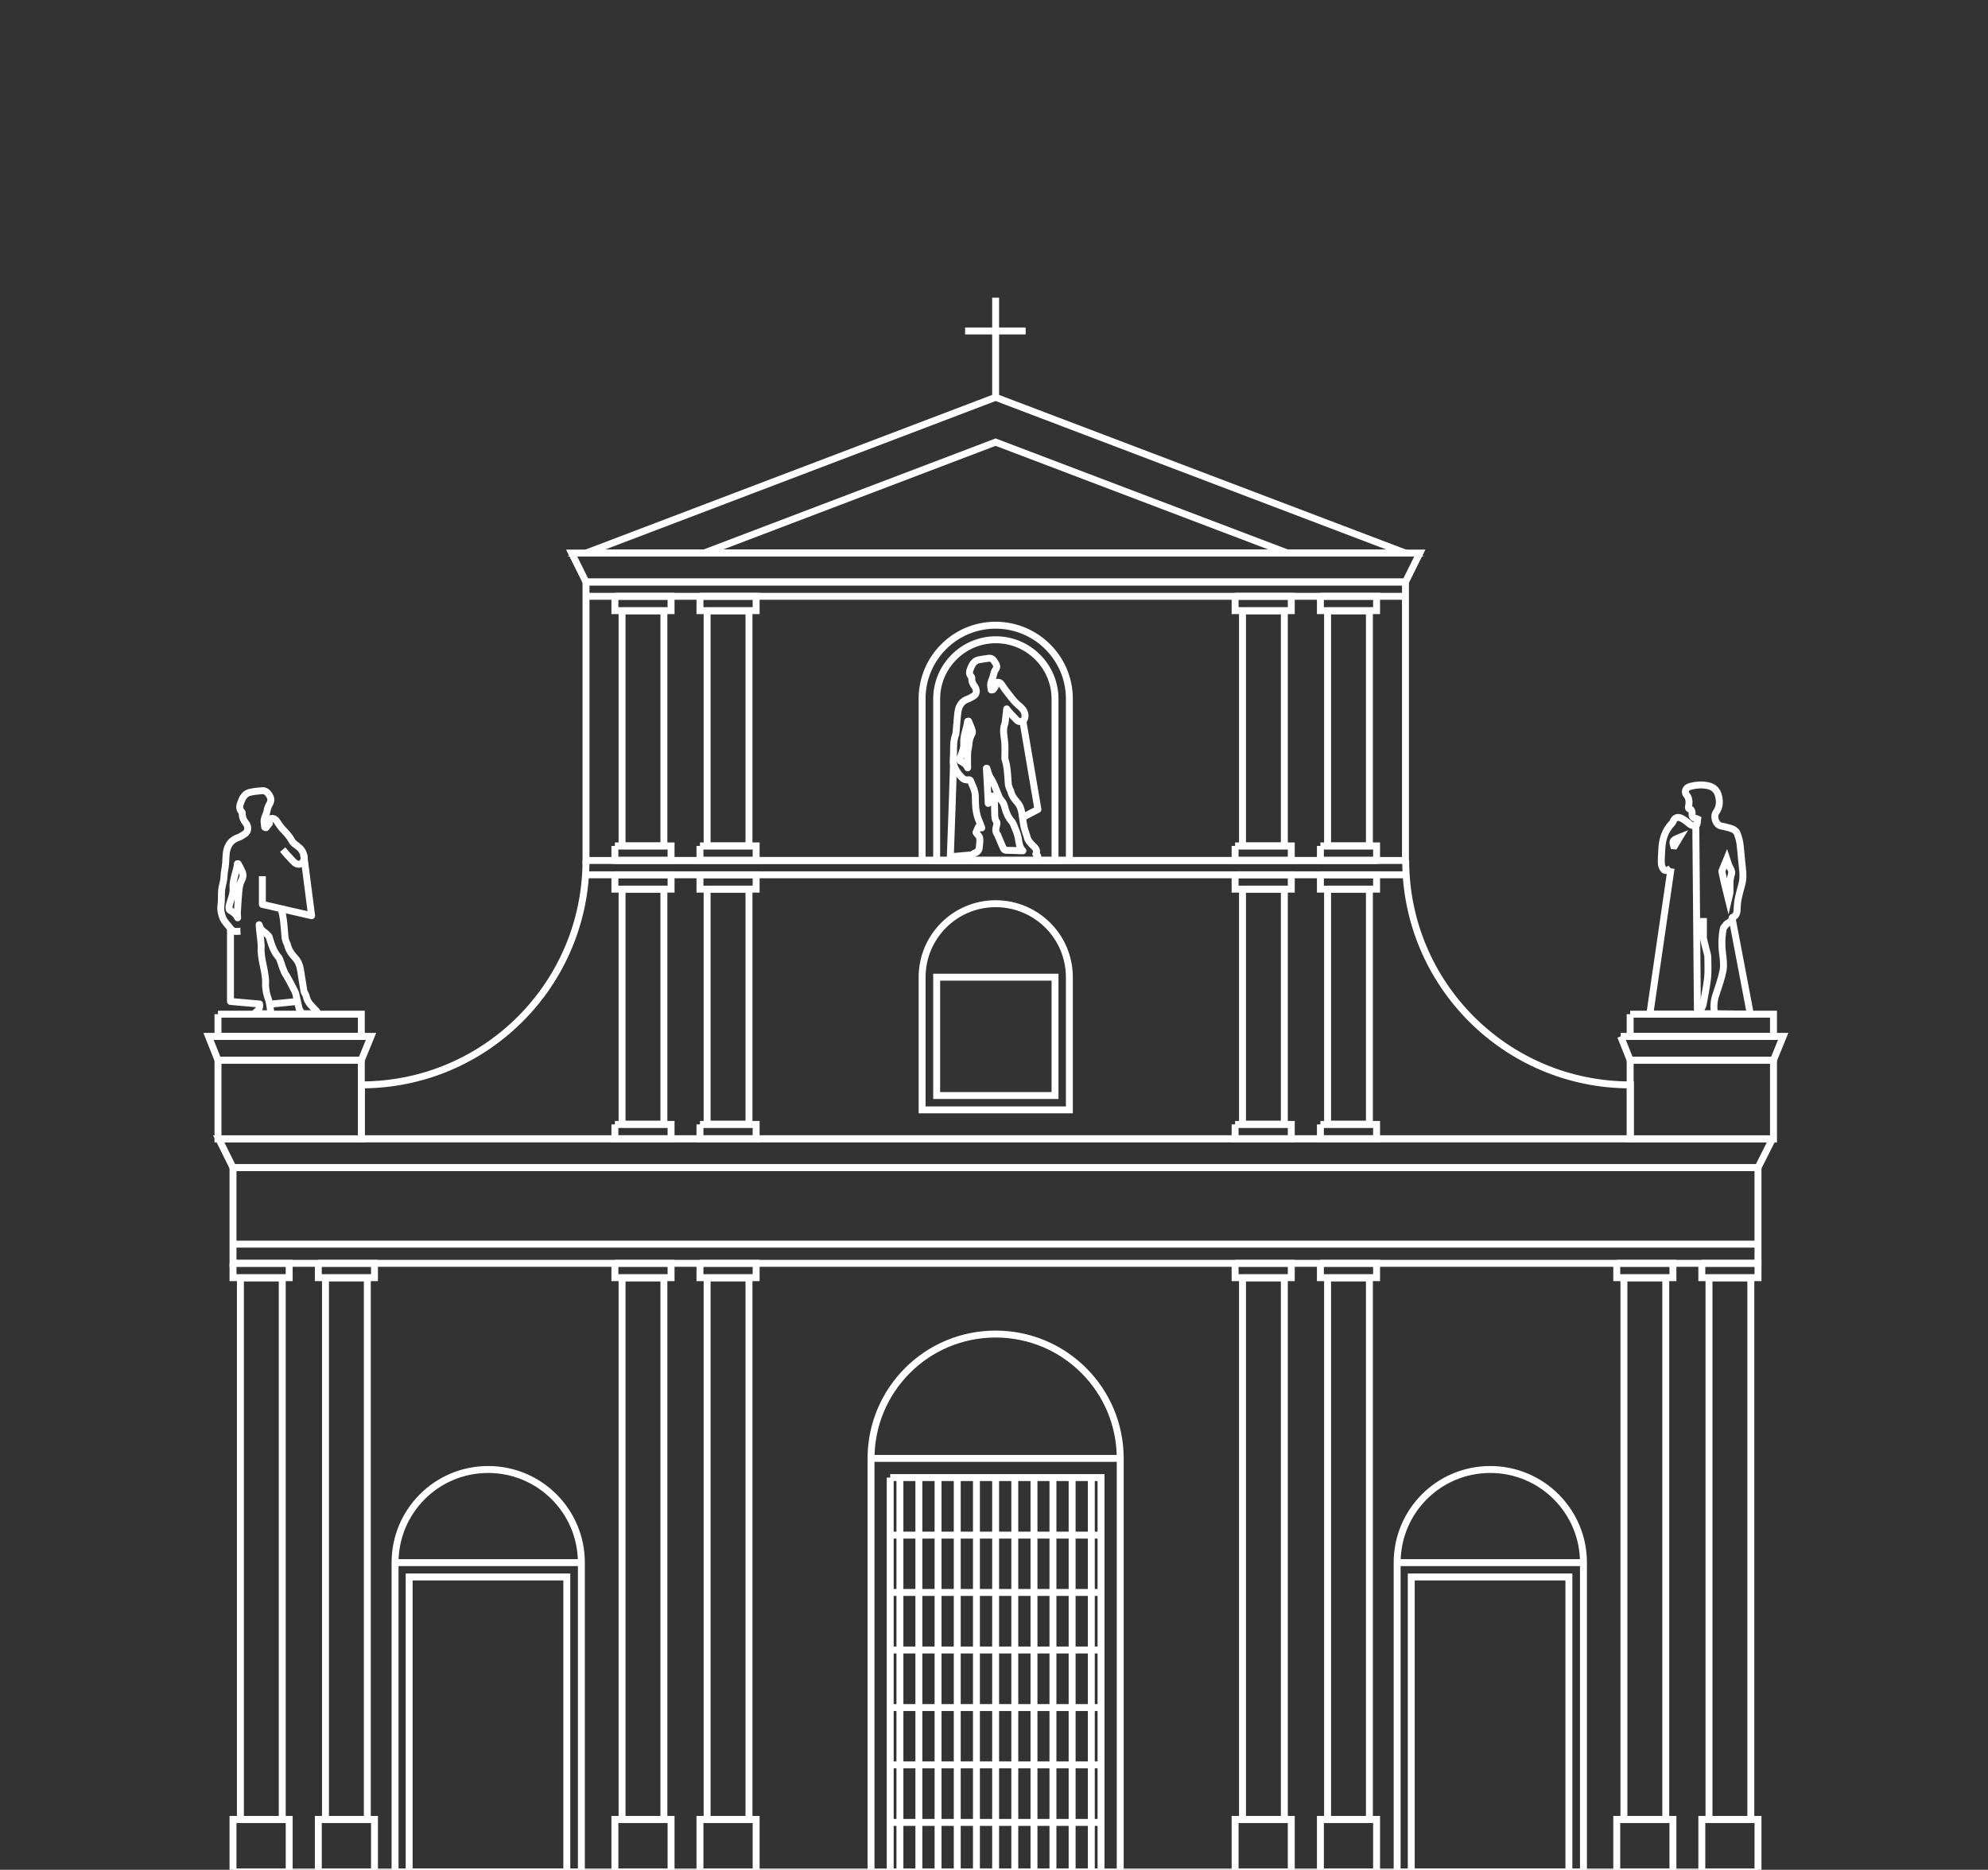 <svg version="1.1" id="Layer_1" xmlns="http://www.w3.org/2000/svg" xmlns:xlink="http://www.w3.org/1999/xlink" x="0px" y="0px" width="860px" height="809px" viewBox="0 0 860 809" enable-background="new 0 0 860 809" xml:space="preserve" data-id="92"><rect x="0" y="0" width="860" height="809" fill="#333333" stroke="none"/><rect x="100.8" y="505.2" fill="none" stroke="#FFFFFF" stroke-width="3" stroke-miterlimit="10" width="659.7" height="41.4" class="z-41pfm2_92" style="stroke-dasharray: 1402.2px; stroke-dashoffset: 0px;"></rect><rect x="253.5" y="251.8" fill="none" stroke="#FFFFFF" stroke-width="3" stroke-miterlimit="10" width="354.5" height="120.5" class="z-1bwumz_92" style="stroke-dasharray: 950px; stroke-dashoffset: 0px;"></rect><line fill="none" stroke="#FFFFFF" stroke-width="3" stroke-miterlimit="10" x1="253.5" y1="258" x2="608" y2="258" class="z-b6kyjb_92" style="stroke-dasharray: 354.5px; stroke-dashoffset: 0px;"></line><rect x="266" y="258" fill="none" stroke="#FFFFFF" stroke-width="3" stroke-miterlimit="10" width="24.3" height="6.2" class="z-0x8f11_92" style="stroke-dasharray: 61px; stroke-dashoffset: 0px;"></rect><rect x="266" y="366" fill="none" stroke="#FFFFFF" stroke-width="3" stroke-miterlimit="10" width="24.3" height="6.2" class="z-bnflpw_92" style="stroke-dasharray: 61px; stroke-dashoffset: 0px;"></rect><rect x="269.1" y="264.3" fill="none" stroke="#FFFFFF" stroke-width="3" stroke-miterlimit="10" width="18.1" height="101.7" class="z-yru96e_92" style="stroke-dasharray: 239.6px; stroke-dashoffset: 0px;"></rect><rect x="302.8" y="258" fill="none" stroke="#FFFFFF" stroke-width="3" stroke-miterlimit="10" width="24.3" height="6.2" class="z-nuhfoh_92" style="stroke-dasharray: 61px; stroke-dashoffset: 0px;"></rect><rect x="302.8" y="366" fill="none" stroke="#FFFFFF" stroke-width="3" stroke-miterlimit="10" width="24.3" height="6.2" class="z-mm25bz_92" style="stroke-dasharray: 61px; stroke-dashoffset: 0px;"></rect><rect x="305.9" y="264.3" fill="none" stroke="#FFFFFF" stroke-width="3" stroke-miterlimit="10" width="18.1" height="101.7" class="z-frpc4g_92" style="stroke-dasharray: 239.6px; stroke-dashoffset: 0px;"></rect><rect x="534.3" y="258" fill="none" stroke="#FFFFFF" stroke-width="3" stroke-miterlimit="10" width="24.3" height="6.2" class="z-j25on7_92" style="stroke-dasharray: 61px; stroke-dashoffset: 0px;"></rect><rect x="534.3" y="366" fill="none" stroke="#FFFFFF" stroke-width="3" stroke-miterlimit="10" width="24.3" height="6.2" class="z-6cq616_92" style="stroke-dasharray: 61px; stroke-dashoffset: 0px;"></rect><rect x="537.5" y="264.3" fill="none" stroke="#FFFFFF" stroke-width="3" stroke-miterlimit="10" width="18.1" height="101.7" class="z-dywj4j_92" style="stroke-dasharray: 239.6px; stroke-dashoffset: 0px;"></rect><rect x="571.2" y="258" fill="none" stroke="#FFFFFF" stroke-width="3" stroke-miterlimit="10" width="24.3" height="6.2" class="z-0hb55u_92" style="stroke-dasharray: 61px; stroke-dashoffset: 0px;"></rect><rect x="571.2" y="366" fill="none" stroke="#FFFFFF" stroke-width="3" stroke-miterlimit="10" width="24.3" height="6.2" class="z-x00ya3_92" style="stroke-dasharray: 61px; stroke-dashoffset: 0px;"></rect><rect x="574.3" y="264.3" fill="none" stroke="#FFFFFF" stroke-width="3" stroke-miterlimit="10" width="18.1" height="101.7" class="z-yzsoak_92" style="stroke-dasharray: 239.6px; stroke-dashoffset: 0px;"></rect><path fill="none" stroke="#FFFFFF" stroke-width="3" stroke-miterlimit="10" d="M430.7,270.5L430.7,270.5	c-17.6,0-31.8,14.3-31.8,31.8v69.9h63.7v-69.9C462.6,284.8,448.3,270.5,430.7,270.5z" class="z-d1gea0_92" style="stroke-dasharray: 303.472px; stroke-dashoffset: 0px;"></path><path fill="none" stroke="#FFFFFF" stroke-width="3" stroke-miterlimit="10" d="M405.2,372.3v-69.9c0-14.1,11.5-25.6,25.6-25.6	s25.6,11.5,25.6,25.6v69.9H405.2z" class="z-89m2yc_92" style="stroke-dasharray: 271.403px; stroke-dashoffset: 0px;"></path><line fill="none" stroke="#FFFFFF" stroke-width="3" stroke-miterlimit="10" x1="595.6" y1="492.7" x2="265.9" y2="492.7" class="z-qdyn5r_92" style="stroke-dasharray: 329.7px; stroke-dashoffset: 0px;"></line><line fill="none" stroke="#FFFFFF" stroke-width="3" stroke-miterlimit="10" x1="265.9" y1="372.3" x2="595.6" y2="372.3" class="z-kvvogm_92" style="stroke-dasharray: 329.7px; stroke-dashoffset: 0px;"></line><line fill="none" stroke="#FFFFFF" stroke-width="3" stroke-miterlimit="10" x1="253.5" y1="378.5" x2="608" y2="378.5" class="z-xmf1nh_92" style="stroke-dasharray: 354.5px; stroke-dashoffset: 0px;"></line><line fill="none" stroke="#FFFFFF" stroke-width="3" stroke-miterlimit="10" x1="100.8" y1="538.3" x2="760.6" y2="538.3" class="z-vkzlou_92" style="stroke-dasharray: 659.8px; stroke-dashoffset: 0px;"></line><rect x="266" y="378.5" fill="none" stroke="#FFFFFF" stroke-width="3" stroke-miterlimit="10" width="24.3" height="6.2" class="z-mjj0rr_92" style="stroke-dasharray: 61px; stroke-dashoffset: 0px;"></rect><rect x="266" y="486.5" fill="none" stroke="#FFFFFF" stroke-width="3" stroke-miterlimit="10" width="24.3" height="6.2" class="z-wpjjz9_92" style="stroke-dasharray: 61px; stroke-dashoffset: 0px;"></rect><rect x="269.1" y="384.7" fill="none" stroke="#FFFFFF" stroke-width="3" stroke-miterlimit="10" width="18.1" height="101.7" class="z-1jxl7m_92" style="stroke-dasharray: 239.6px; stroke-dashoffset: 0px;"></rect><rect x="302.8" y="378.5" fill="none" stroke="#FFFFFF" stroke-width="3" stroke-miterlimit="10" width="24.3" height="6.2" class="z-gr4tqf_92" style="stroke-dasharray: 61px; stroke-dashoffset: 0px;"></rect><rect x="302.8" y="486.5" fill="none" stroke="#FFFFFF" stroke-width="3" stroke-miterlimit="10" width="24.3" height="6.2" class="z-dhve1g_92" style="stroke-dasharray: 61px; stroke-dashoffset: 0px;"></rect><rect x="305.9" y="384.7" fill="none" stroke="#FFFFFF" stroke-width="3" stroke-miterlimit="10" width="18.1" height="101.7" class="z-4osoqq_92" style="stroke-dasharray: 239.6px; stroke-dashoffset: 0px;"></rect><rect x="534.3" y="378.5" fill="none" stroke="#FFFFFF" stroke-width="3" stroke-miterlimit="10" width="24.3" height="6.2" class="z-pf3ol7_92" style="stroke-dasharray: 61px; stroke-dashoffset: 0px;"></rect><rect x="534.3" y="486.5" fill="none" stroke="#FFFFFF" stroke-width="3" stroke-miterlimit="10" width="24.3" height="6.2" class="z-8nwfn8_92" style="stroke-dasharray: 61px; stroke-dashoffset: 0px;"></rect><rect x="537.5" y="384.7" fill="none" stroke="#FFFFFF" stroke-width="3" stroke-miterlimit="10" width="18.1" height="101.7" class="z-ne0c84_92" style="stroke-dasharray: 239.6px; stroke-dashoffset: 0px;"></rect><rect x="571.2" y="378.5" fill="none" stroke="#FFFFFF" stroke-width="3" stroke-miterlimit="10" width="24.3" height="6.2" class="z-inffo5_92" style="stroke-dasharray: 61px; stroke-dashoffset: 0px;"></rect><rect x="571.2" y="486.5" fill="none" stroke="#FFFFFF" stroke-width="3" stroke-miterlimit="10" width="24.3" height="6.2" class="z-4s55fd_92" style="stroke-dasharray: 61px; stroke-dashoffset: 0px;"></rect><rect x="574.3" y="384.7" fill="none" stroke="#FFFFFF" stroke-width="3" stroke-miterlimit="10" width="18.1" height="101.7" class="z-mqa03s_92" style="stroke-dasharray: 239.6px; stroke-dashoffset: 0px;"></rect><path fill="none" stroke="#FFFFFF" stroke-width="3" stroke-miterlimit="10" d="M430.7,391L430.7,391c-17.6,0-31.8,14.3-31.8,31.8	v57.4h63.7v-57.4C462.6,405.2,448.3,391,430.7,391z" class="z-0c5x2y_92" style="stroke-dasharray: 278.494px; stroke-dashoffset: 0px;"></path><polygon fill="none" stroke="#FFFFFF" stroke-width="3" stroke-miterlimit="10" points="614.2,239.3 247.3,239.3 253.5,251.8 	608,251.8 " class="z-yll4z6_92" style="stroke-dasharray: 749.306px; stroke-dashoffset: 0px;"></polygon><polygon fill="none" stroke="#FFFFFF" stroke-width="3" stroke-miterlimit="10" points="766.8,492.7 94.6,492.7 100.8,505.2 	760.5,505.2 " class="z-qawue2_92" style="stroke-dasharray: 1359.85px; stroke-dashoffset: 0px;"></polygon><polygon fill="none" stroke="#FFFFFF" stroke-width="3" stroke-miterlimit="10" points="430.7,171.9 253.5,239.3 608,239.3 " class="z-8eay6g_92" style="stroke-dasharray: 733.764px; stroke-dashoffset: 0px;"></polygon><polygon fill="none" stroke="#FFFFFF" stroke-width="3" stroke-miterlimit="10" points="304.5,239.3 430.7,191.3 557,239.3 " class="z-f96wcq_92" style="stroke-dasharray: 522.634px; stroke-dashoffset: 0px;"></polygon><line fill="none" stroke="#FFFFFF" stroke-width="3" stroke-miterlimit="10" x1="430.7" y1="171.9" x2="430.7" y2="128.8" class="z-o9fuj1_92" style="stroke-dasharray: 43.1px; stroke-dashoffset: 0px;"></line><line fill="none" stroke="#FFFFFF" stroke-width="3" stroke-miterlimit="10" x1="443.7" y1="143.2" x2="417.5" y2="143.2" class="z-pq21c2_92" style="stroke-dasharray: 26.2px; stroke-dashoffset: 0px;"></line><rect x="405.2" y="422.8" fill="none" stroke="#FFFFFF" stroke-width="3" stroke-miterlimit="10" width="51.2" height="51.2" class="z-o3x6lr_92" style="stroke-dasharray: 204.8px; stroke-dashoffset: 0px;"></rect><path fill="none" stroke="#FFFFFF" stroke-width="3" stroke-miterlimit="10" d="M266,492.7H156.3v-23.3h0	c53.7,0,97.2-43.5,97.2-97.2v0" class="z-px8f2a_92" style="stroke-dasharray: 285.711px; stroke-dashoffset: 0px;"></path><rect x="266" y="546.6" fill="none" stroke="#FFFFFF" stroke-width="3" stroke-miterlimit="10" width="24.3" height="6.2" class="z-6hubgm_92" style="stroke-dasharray: 61px; stroke-dashoffset: 0px;"></rect><rect x="266" y="787.2" fill="none" stroke="#FFFFFF" stroke-width="3" stroke-miterlimit="10" width="24.3" height="22.8" class="z-ro6571_92" style="stroke-dasharray: 94.2px; stroke-dashoffset: 0px;"></rect><rect x="269.1" y="552.9" fill="none" stroke="#FFFFFF" stroke-width="3" stroke-miterlimit="10" width="18.1" height="234.3" class="z-1ui6zs_92" style="stroke-dasharray: 504.8px; stroke-dashoffset: 0px;"></rect><rect x="302.8" y="546.6" fill="none" stroke="#FFFFFF" stroke-width="3" stroke-miterlimit="10" width="24.3" height="6.2" class="z-iroab9_92" style="stroke-dasharray: 61px; stroke-dashoffset: 0px;"></rect><rect x="302.8" y="787.2" fill="none" stroke="#FFFFFF" stroke-width="3" stroke-miterlimit="10" width="24.3" height="22.8" class="z-3rlmq5_92" style="stroke-dasharray: 94.2px; stroke-dashoffset: 0px;"></rect><rect x="305.9" y="552.9" fill="none" stroke="#FFFFFF" stroke-width="3" stroke-miterlimit="10" width="18.1" height="234.3" class="z-gfdq0t_92" style="stroke-dasharray: 504.8px; stroke-dashoffset: 0px;"></rect><rect x="100.8" y="546.6" fill="none" stroke="#FFFFFF" stroke-width="3" stroke-miterlimit="10" width="24.3" height="6.2" class="z-90467e_92" style="stroke-dasharray: 61px; stroke-dashoffset: 0px;"></rect><rect x="100.8" y="787.2" fill="none" stroke="#FFFFFF" stroke-width="3" stroke-miterlimit="10" width="24.3" height="22.8" class="z-05o9xp_92" style="stroke-dasharray: 94.2px; stroke-dashoffset: 0px;"></rect><rect x="104" y="552.9" fill="none" stroke="#FFFFFF" stroke-width="3" stroke-miterlimit="10" width="18.1" height="234.3" class="z-9sr8u6_92" style="stroke-dasharray: 504.8px; stroke-dashoffset: 0px;"></rect><rect x="137.7" y="546.6" fill="none" stroke="#FFFFFF" stroke-width="3" stroke-miterlimit="10" width="24.3" height="6.2" class="z-gybg5z_92" style="stroke-dasharray: 61px; stroke-dashoffset: 0px;"></rect><rect x="137.7" y="787.2" fill="none" stroke="#FFFFFF" stroke-width="3" stroke-miterlimit="10" width="24.3" height="22.8" class="z-uhq6k4_92" style="stroke-dasharray: 94.2px; stroke-dashoffset: 0px;"></rect><rect x="140.8" y="552.9" fill="none" stroke="#FFFFFF" stroke-width="3" stroke-miterlimit="10" width="18.1" height="234.3" class="z-zqsael_92" style="stroke-dasharray: 504.8px; stroke-dashoffset: 0px;"></rect><rect x="534.3" y="546.6" fill="none" stroke="#FFFFFF" stroke-width="3" stroke-miterlimit="10" width="24.3" height="6.2" class="z-f2kfch_92" style="stroke-dasharray: 61px; stroke-dashoffset: 0px;"></rect><rect x="534.3" y="787.2" fill="none" stroke="#FFFFFF" stroke-width="3" stroke-miterlimit="10" width="24.3" height="22.8" class="z-feqjo3_92" style="stroke-dasharray: 94.2px; stroke-dashoffset: 0px;"></rect><rect x="537.5" y="552.9" fill="none" stroke="#FFFFFF" stroke-width="3" stroke-miterlimit="10" width="18.1" height="234.3" class="z-cvuvpg_92" style="stroke-dasharray: 504.8px; stroke-dashoffset: 0px;"></rect><rect x="571.2" y="546.6" fill="none" stroke="#FFFFFF" stroke-width="3" stroke-miterlimit="10" width="24.3" height="6.2" class="z-gqwe4k_92" style="stroke-dasharray: 61px; stroke-dashoffset: 0px;"></rect><rect x="571.2" y="787.2" fill="none" stroke="#FFFFFF" stroke-width="3" stroke-miterlimit="10" width="24.3" height="22.8" class="z-yonqdc_92" style="stroke-dasharray: 94.2px; stroke-dashoffset: 0px;"></rect><rect x="574.3" y="552.9" fill="none" stroke="#FFFFFF" stroke-width="3" stroke-miterlimit="10" width="18.1" height="234.3" class="z-qqdtld_92" style="stroke-dasharray: 504.8px; stroke-dashoffset: 0px;"></rect><rect x="699.4" y="546.6" fill="none" stroke="#FFFFFF" stroke-width="3" stroke-miterlimit="10" width="24.3" height="6.2" class="z-13iimd_92" style="stroke-dasharray: 61px; stroke-dashoffset: 0px;"></rect><rect x="699.4" y="787.2" fill="none" stroke="#FFFFFF" stroke-width="3" stroke-miterlimit="10" width="24.3" height="22.8" class="z-0t22tk_92" style="stroke-dasharray: 94.2px; stroke-dashoffset: 0px;"></rect><rect x="702.5" y="552.9" fill="none" stroke="#FFFFFF" stroke-width="3" stroke-miterlimit="10" width="18.1" height="234.3" class="z-oik9eg_92" style="stroke-dasharray: 504.8px; stroke-dashoffset: 0px;"></rect><rect x="736.2" y="546.6" fill="none" stroke="#FFFFFF" stroke-width="3" stroke-miterlimit="10" width="24.3" height="6.2" class="z-czuh23_92" style="stroke-dasharray: 61px; stroke-dashoffset: 0px;"></rect><rect x="736.2" y="787.2" fill="none" stroke="#FFFFFF" stroke-width="3" stroke-miterlimit="10" width="24.3" height="22.8" class="z-4iksep_92" style="stroke-dasharray: 94.2px; stroke-dashoffset: 0px;"></rect><rect x="739.3" y="552.9" fill="none" stroke="#FFFFFF" stroke-width="3" stroke-miterlimit="10" width="18.1" height="234.3" class="z-ekkfsp_92" style="stroke-dasharray: 504.8px; stroke-dashoffset: 0px;"></rect><rect x="94.3" y="458.7" fill="none" stroke="#FFFFFF" stroke-width="3" stroke-miterlimit="10" width="62" height="34.1" class="z-kdaq1t_92" style="stroke-dasharray: 192.2px; stroke-dashoffset: 0px;"></rect><polygon fill="none" stroke="#FFFFFF" stroke-width="3" stroke-miterlimit="10" points="160.5,448.4 90.2,448.4 94.3,458.7 	156.3,458.7 " class="z-o5czub_92" style="stroke-dasharray: 154.509px; stroke-dashoffset: 0px;"></polygon><rect x="94.3" y="438.8" fill="none" stroke="#FFFFFF" stroke-width="3" stroke-miterlimit="10" width="62" height="9.6" class="z-am31sh_92" style="stroke-dasharray: 143.2px; stroke-dashoffset: 0px;"></rect><path fill="none" stroke="#FFFFFF" stroke-width="3" stroke-miterlimit="10" d="M595.6,492.7h109.7v-23.3h0	c-53.7,0-97.2-43.5-97.2-97.2v0" class="z-gef1qv_92" style="stroke-dasharray: 285.711px; stroke-dashoffset: 0px;"></path><rect x="705.2" y="458.7" fill="none" stroke="#FFFFFF" stroke-width="3" stroke-miterlimit="10" width="62" height="34.1" class="z-jt5zzu_92" style="stroke-dasharray: 192.2px; stroke-dashoffset: 0px;"></rect><polygon fill="none" stroke="#FFFFFF" stroke-width="3" stroke-miterlimit="10" points="701.1,448.4 771.4,448.4 767.2,458.7 	705.2,458.7 " class="z-s200so_92" style="stroke-dasharray: 154.509px; stroke-dashoffset: 0px;"></polygon><rect x="705.2" y="438.8" fill="none" stroke="#FFFFFF" stroke-width="3" stroke-miterlimit="10" width="62" height="9.6" class="z-lr1nd4_92" style="stroke-dasharray: 143.2px; stroke-dashoffset: 0px;"></rect><path fill="none" stroke="#FFFFFF" stroke-width="3" stroke-miterlimit="10" d="M430.7,577.2L430.7,577.2	c-29.8,0-53.9,24.1-53.9,53.9v179h107.8V631C484.6,601.3,460.5,577.2,430.7,577.2z" class="z-c9wbxy_92" style="stroke-dasharray: 635.195px; stroke-dashoffset: 0px;"></path><line fill="none" stroke="#FFFFFF" stroke-width="3" stroke-miterlimit="10" x1="484.6" y1="631" x2="376.9" y2="631" class="z-5j7e1k_92" style="stroke-dasharray: 107.7px; stroke-dashoffset: 0px;"></line><rect x="385.1" y="639.3" fill="none" stroke="#FFFFFF" stroke-width="3" stroke-miterlimit="10" width="91.2" height="170.7" class="z-2p35d4_92" style="stroke-dasharray: 523.8px; stroke-dashoffset: 0px;"></rect><path fill="none" stroke="#FFFFFF" stroke-width="3" stroke-miterlimit="10" d="M211.2,635.8L211.2,635.8c-22.3,0-40.3,18-40.3,40.3	V810h80.6V676.1C251.5,653.8,233.4,635.8,211.2,635.8z" class="z-9m50g6_92" style="stroke-dasharray: 475.04px; stroke-dashoffset: 0px;"></path><line fill="none" stroke="#FFFFFF" stroke-width="3" stroke-miterlimit="10" x1="251.5" y1="676.1" x2="170.8" y2="676.1" class="z-h986i1_92" style="stroke-dasharray: 80.7px; stroke-dashoffset: 0px;"></line><rect x="177" y="682.3" fill="none" stroke="#FFFFFF" stroke-width="3" stroke-miterlimit="10" width="68.2" height="127.7" class="z-ss5eyj_92" style="stroke-dasharray: 391.8px; stroke-dashoffset: 0px;"></rect><path fill="none" stroke="#FFFFFF" stroke-width="3" stroke-miterlimit="10" d="M644.7,635.8L644.7,635.8c-22.3,0-40.3,18-40.3,40.3	V810H685V676.1C685,653.8,666.9,635.8,644.7,635.8z" class="z-7wtrum_92" style="stroke-dasharray: 475.04px; stroke-dashoffset: 0px;"></path><line fill="none" stroke="#FFFFFF" stroke-width="3" stroke-miterlimit="10" x1="685" y1="676.1" x2="604.3" y2="676.1" class="z-m6adyo_92" style="stroke-dasharray: 80.7px; stroke-dashoffset: 0px;"></line><rect x="610.5" y="682.3" fill="none" stroke="#FFFFFF" stroke-width="3" stroke-miterlimit="10" width="68.2" height="127.7" class="z-9jvtue_92" style="stroke-dasharray: 391.8px; stroke-dashoffset: 0px;"></rect><line fill="none" stroke="#FFFFFF" stroke-width="3" stroke-miterlimit="10" x1="100.8" y1="810" x2="760.6" y2="810" class="z-la4bps_92" style="stroke-dasharray: 659.8px; stroke-dashoffset: 0px;"></line><line fill="none" stroke="#FFFFFF" stroke-width="3" stroke-miterlimit="10" x1="430.7" y1="810" x2="430.7" y2="639.3" class="z-weew7w_92" style="stroke-dasharray: 170.7px; stroke-dashoffset: 0px;"></line><line fill="none" stroke="#FFFFFF" stroke-width="3" stroke-miterlimit="10" x1="422.4" y1="810" x2="422.4" y2="639.3" class="z-r617k1_92" style="stroke-dasharray: 170.7px; stroke-dashoffset: 0px;"></line><line fill="none" stroke="#FFFFFF" stroke-width="3" stroke-miterlimit="10" x1="414.1" y1="810" x2="414.1" y2="639.3" class="z-8ay3ln_92" style="stroke-dasharray: 170.7px; stroke-dashoffset: 0px;"></line><line fill="none" stroke="#FFFFFF" stroke-width="3" stroke-miterlimit="10" x1="405.8" y1="810" x2="405.8" y2="639.3" class="z-8vgkbg_92" style="stroke-dasharray: 170.7px; stroke-dashoffset: 0px;"></line><line fill="none" stroke="#FFFFFF" stroke-width="3" stroke-miterlimit="10" x1="397.5" y1="810" x2="397.5" y2="639.3" class="z-efgj6o_92" style="stroke-dasharray: 170.7px; stroke-dashoffset: 0px;"></line><line fill="none" stroke="#FFFFFF" stroke-width="3" stroke-miterlimit="10" x1="389.3" y1="810" x2="389.3" y2="639.3" class="z-dxdibi_92" style="stroke-dasharray: 170.7px; stroke-dashoffset: 0px;"></line><line fill="none" stroke="#FFFFFF" stroke-width="3" stroke-miterlimit="10" x1="439" y1="810" x2="439" y2="639.3" class="z-o50kln_92" style="stroke-dasharray: 170.7px; stroke-dashoffset: 0px;"></line><line fill="none" stroke="#FFFFFF" stroke-width="3" stroke-miterlimit="10" x1="447.3" y1="810" x2="447.3" y2="639.3" class="z-mcz0bi_92" style="stroke-dasharray: 170.7px; stroke-dashoffset: 0px;"></line><line fill="none" stroke="#FFFFFF" stroke-width="3" stroke-miterlimit="10" x1="455.5" y1="810" x2="455.5" y2="639.3" class="z-uiv6tv_92" style="stroke-dasharray: 170.7px; stroke-dashoffset: 0px;"></line><line fill="none" stroke="#FFFFFF" stroke-width="3" stroke-miterlimit="10" x1="463.8" y1="810" x2="463.8" y2="639.3" class="z-s99ao0_92" style="stroke-dasharray: 170.7px; stroke-dashoffset: 0px;"></line><line fill="none" stroke="#FFFFFF" stroke-width="3" stroke-miterlimit="10" x1="472.1" y1="810" x2="472.1" y2="639.3" class="z-5tkndt_92" style="stroke-dasharray: 170.7px; stroke-dashoffset: 0px;"></line><line fill="none" stroke="#FFFFFF" stroke-width="3" stroke-miterlimit="10" x1="385.1" y1="664.2" x2="476.3" y2="664.2" class="z-0udxzy_92" style="stroke-dasharray: 91.2px; stroke-dashoffset: 0px;"></line><line fill="none" stroke="#FFFFFF" stroke-width="3" stroke-miterlimit="10" x1="385.1" y1="689" x2="476.3" y2="689" class="z-h5h11n_92" style="stroke-dasharray: 91.2px; stroke-dashoffset: 0px;"></line><line fill="none" stroke="#FFFFFF" stroke-width="3" stroke-miterlimit="10" x1="385.1" y1="713.9" x2="476.3" y2="713.9" class="z-c531bx_92" style="stroke-dasharray: 91.2px; stroke-dashoffset: 0px;"></line><line fill="none" stroke="#FFFFFF" stroke-width="3" stroke-miterlimit="10" x1="385.1" y1="738.8" x2="476.3" y2="738.8" class="z-2b5bl7_92" style="stroke-dasharray: 91.2px; stroke-dashoffset: 0px;"></line><line fill="none" stroke="#FFFFFF" stroke-width="3" stroke-miterlimit="10" x1="385.1" y1="763.6" x2="476.3" y2="763.6" class="z-ekkxf6_92" style="stroke-dasharray: 91.2px; stroke-dashoffset: 0px;"></line><line fill="none" stroke="#FFFFFF" stroke-width="3" stroke-miterlimit="10" x1="385.1" y1="788.5" x2="476.3" y2="788.5" class="z-nk5kxn_92" style="stroke-dasharray: 91.2px; stroke-dashoffset: 0px;"></line><path fill="none" stroke="#FFFFFF" stroke-width="3" stroke-linejoin="round" stroke-miterlimit="10" d="M448.1,369.5	c1.4,0.7,0.6,1.9,0.9,2.9c-9.5,0-18.9,0-28.4,0c0-0.9-0.5-1.8,0.2-2.6c0.2-0.3,0.5-0.6,0.8-0.7c1.1-0.3,1.9-1.1,2-2.2	c0.2-1.5,0.4-3,0.2-4.4c-0.1-0.7-1-1.4-1.6-2.3c0.3-0.6,0.6-1.5,1.1-2.5c0.5,0.2,0.9,0.3,1.4,0.5c-0.5-1.3-0.9-2.5-1.4-3.6	c-0.9-2.2-1.2-4.5-1.3-6.8c0-1.2-0.1-2.5-0.1-3.7c-0.1-2.3-1.3-4.3-2.1-6.4c-0.1-0.2-0.5-0.4-0.8-0.3c-1.4,0.2-2.3-0.2-3.3-1.4	c-1.5-1.6-2.6-3.3-3.2-5.4c-0.2-0.8-0.1-1.7-0.1-2.6c0-0.7,0.1-1.3,0.1-2c0-2.8-0.1-5.7,1-8.4c0.1-0.3,0-0.6,0.1-0.9	c0.3-2.9,0.4-5.8,0.8-8.7c0.4-2.7,1.7-4.7,4.4-5.6c0.8-0.3,1.5-0.8,2.3-1.2c1.6-0.9,1.5-2.8,0.6-4.1c-0.8-1.1-1.4-2.2-1.3-3.6	c0-0.2,0-0.5-0.2-0.7c-1.4-1.4-0.6-2.9-0.1-4.2c0.6-1.4,1.5-2.7,3.2-3.1c1.5-0.3,3-0.5,4.5-0.7c0.9-0.1,1.6,0.3,2.1,1	c0.4,0.5,0.7,1.1,1,1.6c0.4,0.7,0.4,1.4-0.1,2.1c-0.6,0.8-0.9,1.8-1.1,2.8c-0.2,1.1-0.9,2.2-1.1,3.4c-0.2,0.9,0.1,1.9,0.2,2.8	c0.3,0,0.6,0,0.8-0.1c0.3-0.3,0.6-0.8,0.9-1.3c0,0.1,0,0,0,0c-0.3-0.4-0.5-0.8-0.8-1.2c0.6-0.2,1.1-0.6,1.7-0.7	c1-0.1,1.7,0.5,2.2,1.4c0.6,1,1.4,2,2.1,2.9c1.1,1.4,2.1,2.8,3.3,4.1c0.7,0.8,1.6,1.5,2.4,2.2c1.3,1.2,2.2,2.6,2,4.4	c-0.1,0.6-0.4,1.5-0.9,1.7c-0.8,0.4-1.8,0.5-2.6-0.3c-1.1-1.1-2.2-2.3-3.3-3.5c-0.4-0.4-0.7-0.8-1.1-1.4c-0.2,1.8-0.4,3.5-0.6,5.2	c0,0.4-0.1,0.8-0.2,1.2c-1.2,3-0.1,5.9,0,8.9c0.1,1.9,0,3.8,0,5.7c0,0.2,0,0.4,0,0.6c1.2,3.6,1.2,7.4,1.5,11.1	c0.1,0.7,0.4,1.4,0.6,2c0.1,0.2,0.3,0.5,0.4,0.7c0.4,2.1,1.6,3.6,2.9,5.1c1.6,1.8,1.9,4.1,2.2,6.3c0.2,1.4,0.4,2.9,0.7,4.3	c0.3,1.2,0.7,2.4,1.1,3.6c0,0.1,0.1,0.1,0.1,0.2c0.3,2.2,1.9,3.5,3.3,4.9C448.4,367.5,448.7,368.3,448.1,369.5z M442.5,368.1	c-1.6-1.6-1.7-3.7-2-5.5c-0.3-1.4-0.7-2.7-1.3-4c-0.5-1.1-0.8-2.4-1.6-3.3c-1.5-1.7-2.4-3.8-2.9-5.9c-0.3-1.2-0.7-2.3-1.6-3.2	c-0.4-0.5-0.8-1.1-1-1.7c-1.2-2.7-2-5.6-3.7-8.1c-0.7-1-0.9-2.3-1.3-3.4c-0.1-0.2-0.1-0.4-0.2-0.6c-0.1,0-0.1,0-0.2,0	c0.3,5.1,0.6,10.2,0.8,15.2c0.4-0.7,0.5-1.5,0.8-2.2c0.2-0.4,0.6-0.6,0.9-1c0.3,0.3,0.8,0.6,0.9,1c0.2,0.7,0.1,1.4,0.1,2.1	c0,1.4,0.1,2.9,0.1,4.3c0,1.3,0,2.6,0.8,3.7c0.2,0.3,0.2,0.9,0.1,1.3c-0.4,1.5-0.8,2.9,0.3,4.3c0.2,0.2,0.2,0.5,0.3,0.7	c0.8,1.8,1.5,3.7,2.4,5.5c0.1,0.3,0.7,0.6,1.1,0.6c1.4,0.1,2.9,0,4.3,0.1C440.6,368.1,441.6,368.1,442.5,368.1z M418.6,332.2	c0-2.1-0.1-4.2,0-6.3c0-1.2,0.4-2.3,0.5-3.4c0.1-1.7,0.4-3.2,1.2-4.7c0.3-0.5,0.5-1.1,0.3-1.6c-0.4-1.4-1-2.8-1.6-4.2	c-0.1,0-0.3,0.1-0.4,0.1c-0.4,3.2-1.9,6.2-1.7,9.5c0.2,2.2-0.8,4.1-1.5,6.2c-0.2,0.5-0.1,1.3,0.1,1.5	C416.9,330,418.1,330.8,418.6,332.2z" class="z-63b9cx_92" style="stroke-dasharray: 392.33px; stroke-dashoffset: 0px;"></path><g class="z-evfdfe_92">	<path fill="none" d="M103.1,373.6c-0.1,0-0.2,0-0.3,0c-0.3,3.5-2.1,6.7-1.9,10.3c0.1,1,0,2-0.2,2.9c-0.4,1.8-1.1,3.5-1.5,5.2		c-0.1,0.5,0,1.5,0.3,1.7c1.4,0.8,2.7,1.8,3.4,3.3c0-0.9-0.2-1.7-0.1-2.5c0.2-3.5,0.4-6.9,0.8-10.4c0.1-1.2,0.5-2.4,1.1-3.5		c0.8-1.5,0.7-2.8,0-4.2C104.2,375.5,103.6,374.5,103.1,373.6z" class="z-fs3gfw_92" style="stroke-dasharray: 49.993px; stroke-dashoffset: 0px;"></path>	<path fill="none" d="M129.3,436.5c-0.5-1.9-0.8-3.8-1.3-5.7c-0.2-0.7-0.4-1.4-0.7-2.1c-1.1-2.2-2.1-4.4-3.5-6.5		c-1.3-2-1.9-4.5-2.8-6.8c-0.1-0.3-0.2-0.7-0.4-0.9c-2.3-2.4-3.3-5.4-4.1-8.5c-0.1-0.3-0.1-0.6-0.3-0.8c-2.1-2.5-3.3-1.9-4.2-5		c0.3,4.2,0.6,4.9,0.9,9.1c0,0,0,0.1,0,0.1c-0.5,5.5,2,10.6,1.9,16c0,0.8,0,1.7,0.1,2.5c0.2,1.4,0.5,2.8,1,4.2c0.7,1.9,0.8,4,1.2,6		c0,0.2,0,0.4-0.1,0.6h13.4c-0.2-0.4-0.4-0.7-0.6-1.1C129.7,437.3,129.4,436.9,129.3,436.5z" class="z-6ew0c6_92" style="stroke-dasharray: 95.745px; stroke-dashoffset: 0px;"></path>	<path fill="none" stroke="#FFFFFF" stroke-width="3" stroke-linejoin="round" stroke-miterlimit="10" d="M122.3,367.6		c0.6,0.7,1.1,1.3,1.6,1.9c1.2,1.2,2.3,2.6,3.5,3.7c1.7,1.5,3.8,0.6,4.1-1.5c0.1-0.6,0-1.2-0.1-1.8c-0.4-1.6-1.3-2.8-2.7-3.8		c-0.9-0.7-1.9-1.3-2.4-2.3c-1-1.8-2.3-3.3-3.7-4.7c-1-1-1.8-2.2-2.6-3.4c-0.6-1-1.4-1.7-2.6-1.6c-0.6,0.1-1.2,0.5-1.8,0.8		c0.3,0.4,0.6,0.9,0.8,1.3c0,0.1,0.1,0.1,0.1,0.1c-0.5,0.6-0.9,1.1-1.4,1.8c-0.1,0-0.5-0.1-0.6-0.2c-0.1-1.1-0.4-2.3-0.2-3.3		c0.2-1.3,1-2.4,1.2-3.7c0.2-1.3,0.7-2.3,1.3-3.4c0.3-0.6,0.5-1.5,0.3-2.1c-0.2-0.9-0.8-1.7-1.4-2.4c-0.5-0.5-1.4-1-2.1-0.9		c-1.8,0.1-3.6,0.3-5.4,0.7c-1.9,0.4-3.1,1.9-3.7,3.6c-0.6,1.5-1.5,3.3,0.1,4.9c0.2,0.2,0.2,0.5,0.2,0.8c0,1.6,0.6,2.9,1.6,4.1		c1.1,1.4,1.2,3.7-0.8,4.8c-0.8,0.5-1.5,1-2.3,1.3c-3.8,1.2-5.3,4.1-5.5,7.8c-0.1,2.2-0.2,4.4-0.6,6.5c-0.3,1.2-0.2,2.5-0.4,3.8		c-0.2,1.5-0.7,3-0.9,4.5c-0.2,2.3,0,4.6-0.3,6.8c-0.3,1.9,0.1,3.5,0.7,5.2c0.7,1.9,2.2,3.2,3.4,4.8c0.8,1.1,1.8,1.4,3,1.3		c0.4,0,0.8-0.1,1.3-0.1 M104.6,380.7c-0.6,1.1-0.9,2.3-1.1,3.5c-0.4,3.5-0.6,6.9-0.8,10.4c-0.1,0.8,0.1,1.6,0.1,2.5		c-0.7-1.6-2-2.5-3.4-3.3c-0.3-0.2-0.4-1.2-0.3-1.7c0.4-1.8,1.1-3.5,1.5-5.2c0.2-0.9,0.3-1.9,0.2-2.9c-0.2-3.6,1.6-6.8,1.9-10.3		c0.1,0,0.2,0,0.3,0c0.5,0.9,1.1,1.9,1.5,2.9C105.2,377.8,105.4,379.2,104.6,380.7z" class="z-ec5oq5_92" style="stroke-dasharray: 188.986px; stroke-dashoffset: 0px;"></path></g><path fill="none" stroke="#FFFFFF" stroke-width="3" stroke-linejoin="round" stroke-miterlimit="10" d="M99.7,401.6v31.7l12.6,1.1	c0.2,1.5-0.3,2.4-1.3,3.3c-0.2,0.2-0.6,0.4-0.7,0.6c0,0.1-0.1,0.2-0.1,0.3h6.9c0.1-0.1,0.1-0.4,0.1-0.6c-0.4-2-0.5-4.1-1.2-6	c-0.5-1.4-0.9-2.8-1-4.2c-0.1-0.8-0.2-1.7-0.1-2.5c0.1-5.4-2.4-10.5-1.9-16c0,0,0-0.1,0-0.1c-0.3-4.2-0.6-4.9-0.9-9.1	c0.9,3.1,2.1,2.5,4.2,5c0.2,0.2,0.2,0.5,0.3,0.8c0.9,3.1,1.9,6.1,4.1,8.5c0.2,0.2,0.2,0.6,0.4,0.9c0.9,2.3,1.4,4.8,2.8,6.8	c1.3,2.1,2.3,4.3,3.5,6.5c0.3,0.6,0.6,1.3,0.7,2.1c0.5,1.9,0.8,3.8,1.3,5.7c0.1,0.4,0.4,0.8,0.6,1.1c0.2,0.4,0.4,0.7,0.6,1.1h6.9	c-0.1-0.5-0.4-0.9-0.8-1.4c-1.7-1.8-3.7-3.4-4.2-6c-0.1-0.8-0.8-1.5-1-2.3c-0.4-2-0.6-4-1-6.1c-0.5-2.9-0.6-5.9-2.7-8.2	c-1.6-1.7-3-3.6-3.5-6c-0.1-0.3-0.3-0.6-0.4-0.8c-0.2-0.7-0.5-1.4-0.6-2.2c-0.4-4.4-0.5-8.8-1.9-13.1c-0.1-0.2,0-0.5,0-0.7" class="z-8p57to_92" style="stroke-dasharray: 196.268px; stroke-dashoffset: 0px;"></path><line fill="none" stroke="#FFFFFF" stroke-width="3" stroke-linejoin="round" stroke-miterlimit="10" x1="116.6" y1="434.5" x2="128.6" y2="433.3" class="z-4hkk11_92" style="stroke-dasharray: 12.06px; stroke-dashoffset: 0px;"></line><path fill="none" stroke="#FFFFFF" stroke-width="3" stroke-linejoin="round" stroke-miterlimit="10" d="M122.3,367.6" class="z-empoyx_92" style="stroke-dasharray: 0px; stroke-dashoffset: 0px;"></path><polyline fill="none" stroke="#FFFFFF" stroke-width="3" stroke-linejoin="round" stroke-miterlimit="10" points="113.5,379.1 	113.5,391.3 134.8,396.2 131.4,369.9 " class="z-n08v1b_92"></polyline><g class="z-a8xfz5_92">	<path fill="none" d="M724,365.9c0.1,0,0.2,0.1,0.4,0.1c0.7-1.2,1.4-2.4,2.2-3.8C723.6,363.4,723.4,363.8,724,365.9z" class="z-1rg5ix_92" style="stroke-dasharray: 10.155px; stroke-dashoffset: 0px;"></path>	<path fill="none" d="M745.8,381.5c0.6,2.5,1.2,5,1.9,7.8c0.3-1.3,0.7-2.4,0.7-3.6c0.1-2.5-0.2-4.9,0.6-7.3c0.3-0.8,0.1-1.7-0.4-2.5		c-0.8-1.4-1.1-2.9-1.6-4.1c-0.6,1.5-1.4,3.3-2.1,5.1c-0.1,0.1-0.1,0.3,0,0.5C745.2,378.7,745.5,380.1,745.8,381.5z" class="z-y7lae8_92" style="stroke-dasharray: 36.339px; stroke-dashoffset: 0px;"></path>	<path fill="none" stroke="#FFFFFF" stroke-width="3" stroke-miterlimit="10" d="M728.6,370.4 M736.1,399.8c0.2-0.3,0.4-0.7,0.5-1.1		c0.1,0,0.2,0,0.3,0c0,1.9,0,3.8,0,5.7c0,0.7-0.1,1.3,0.1,2c0.5,2.3,1.1,4.5,1.7,6.8c0.1,0.4,0.1,0.9,0.1,1.3c0,2.9,0.2,5.8-0.1,8.6		c-0.4,3.7-1.2,7.3-1.8,10.9c-0.3,1.9-1.4,3.3-2.7,4.6h7.5c0,0,0-0.1,0-0.1c-0.5-2.9-0.3-5.7,0.7-8.4c1.1-3.4,2.3-6.7,3-10.2		c0.4-2.3,0.1-4.8-0.2-7.2c-0.5-3.7-0.4-7.4,0.3-11c0.1-0.5,0.7-0.9,1-1.4c0.7-1.2,2.8-1.3,2.8-3.1c0-0.1,0.1-0.2,0.1-0.2		c2-0.8,2.1-2.6,2.1-4.2c0.1-3.5,1.1-6.8,2-10.1c1-3.5,0.2-7.1-0.1-10.7c-0.2-2.3-0.4-4.7-0.7-7c-0.2-1.4-0.6-2.8-1.1-4.2		c-0.5-1.4-1.8-2.1-3.2-2.5c-1.3-0.3-2.5-0.7-3.8-0.9c-2.5-0.5-3.5-4.2-2.2-6c1.7-2.4,1.7-5.1,0.8-7.8c-0.7-2.1-2.4-3.3-4.6-3.7		c-2.4-0.5-4.8-0.3-7.2,0.3c-1.2,0.3-2.1,0.9-2.3,2.1c-0.1,0.4,0.1,1.1,0.3,1.4c1.2,1.3,1.4,2.8,1.2,4.5c-0.1,0.8-0.7,1.7,0.8,2		c0.3,0.1,0.7,1.2,0.6,1.8c-0.2,1.5,0.7,2,1.9,2.2c0.2,0,0.3,0.1,0.5,0.2c-0.1,0.8-0.1,1.5-0.3,2.2c-0.1,0.3-0.5,0.6-0.7,0.6		c-1.1,0.2-2-0.2-2.8-0.9c-1-0.9-2.1-1.7-3.3-2.3c-1.7-0.8-3-0.1-3.6,1.6c-0.1,0.2-0.2,0.4-0.4,0.6c-3,3.1-4.2,6.9-4.4,11.1		c-0.1,2.1-0.3,4.2-0.2,6.3c0,0.9,0.5,2.1,1.1,2.7c0.9,0.8,2.1,0.1,2.9-0.6 M744.9,376.8c0.7-1.8,1.5-3.6,2.1-5.1		c0.4,1.2,0.8,2.8,1.6,4.1c0.5,0.9,0.7,1.7,0.4,2.5c-0.8,2.4-0.6,4.9-0.6,7.3c0,1.1-0.4,2.3-0.7,3.6c-0.7-2.8-1.3-5.3-1.9-7.8		c-0.3-1.4-0.6-2.8-0.9-4.2C744.9,377.1,744.9,377,744.9,376.8z M724.4,366c-0.1,0-0.2-0.1-0.4-0.1c-0.6-2.1-0.4-2.4,2.6-3.6		C725.8,363.6,725.1,364.8,724.4,366z" class="z-h0oo31_92" style="stroke-dasharray: 273.381px; stroke-dashoffset: 0px;"></path></g><polyline fill="none" stroke="#FFFFFF" stroke-width="3" stroke-miterlimit="10" points="722.9,375.7 713.7,438.8 732.3,438.8 " class="z-8uit4u_92"></polyline><polyline fill="none" stroke="#FFFFFF" stroke-width="3" stroke-miterlimit="10" points="749.3,397.3 757.2,438.8 741.7,438.6 " class="z-4mgm79_92"></polyline><line fill="none" stroke="#FFFFFF" stroke-width="3" stroke-miterlimit="10" x1="734.3" y1="438.8" x2="733.6" y2="357.3" class="z-g9s6jh_92" style="stroke-dasharray: 81.503px; stroke-dashoffset: 0px;"></line><path fill="none" stroke="#FFFFFF" stroke-width="3" stroke-linejoin="round" stroke-miterlimit="10" d="M412.5,327.9	c0.1,2.6-1.4,42.8-1.4,42.8l9.8-0.9" class="z-j7b9he_92" style="stroke-dasharray: 52.665px; stroke-dashoffset: 0px;"></path><polyline fill="none" stroke="#FFFFFF" stroke-width="3" stroke-linejoin="round" stroke-miterlimit="10" points="442.5,312 	449,350.2 442.3,353.7 " class="z-4bal6d_92"></polyline></svg>